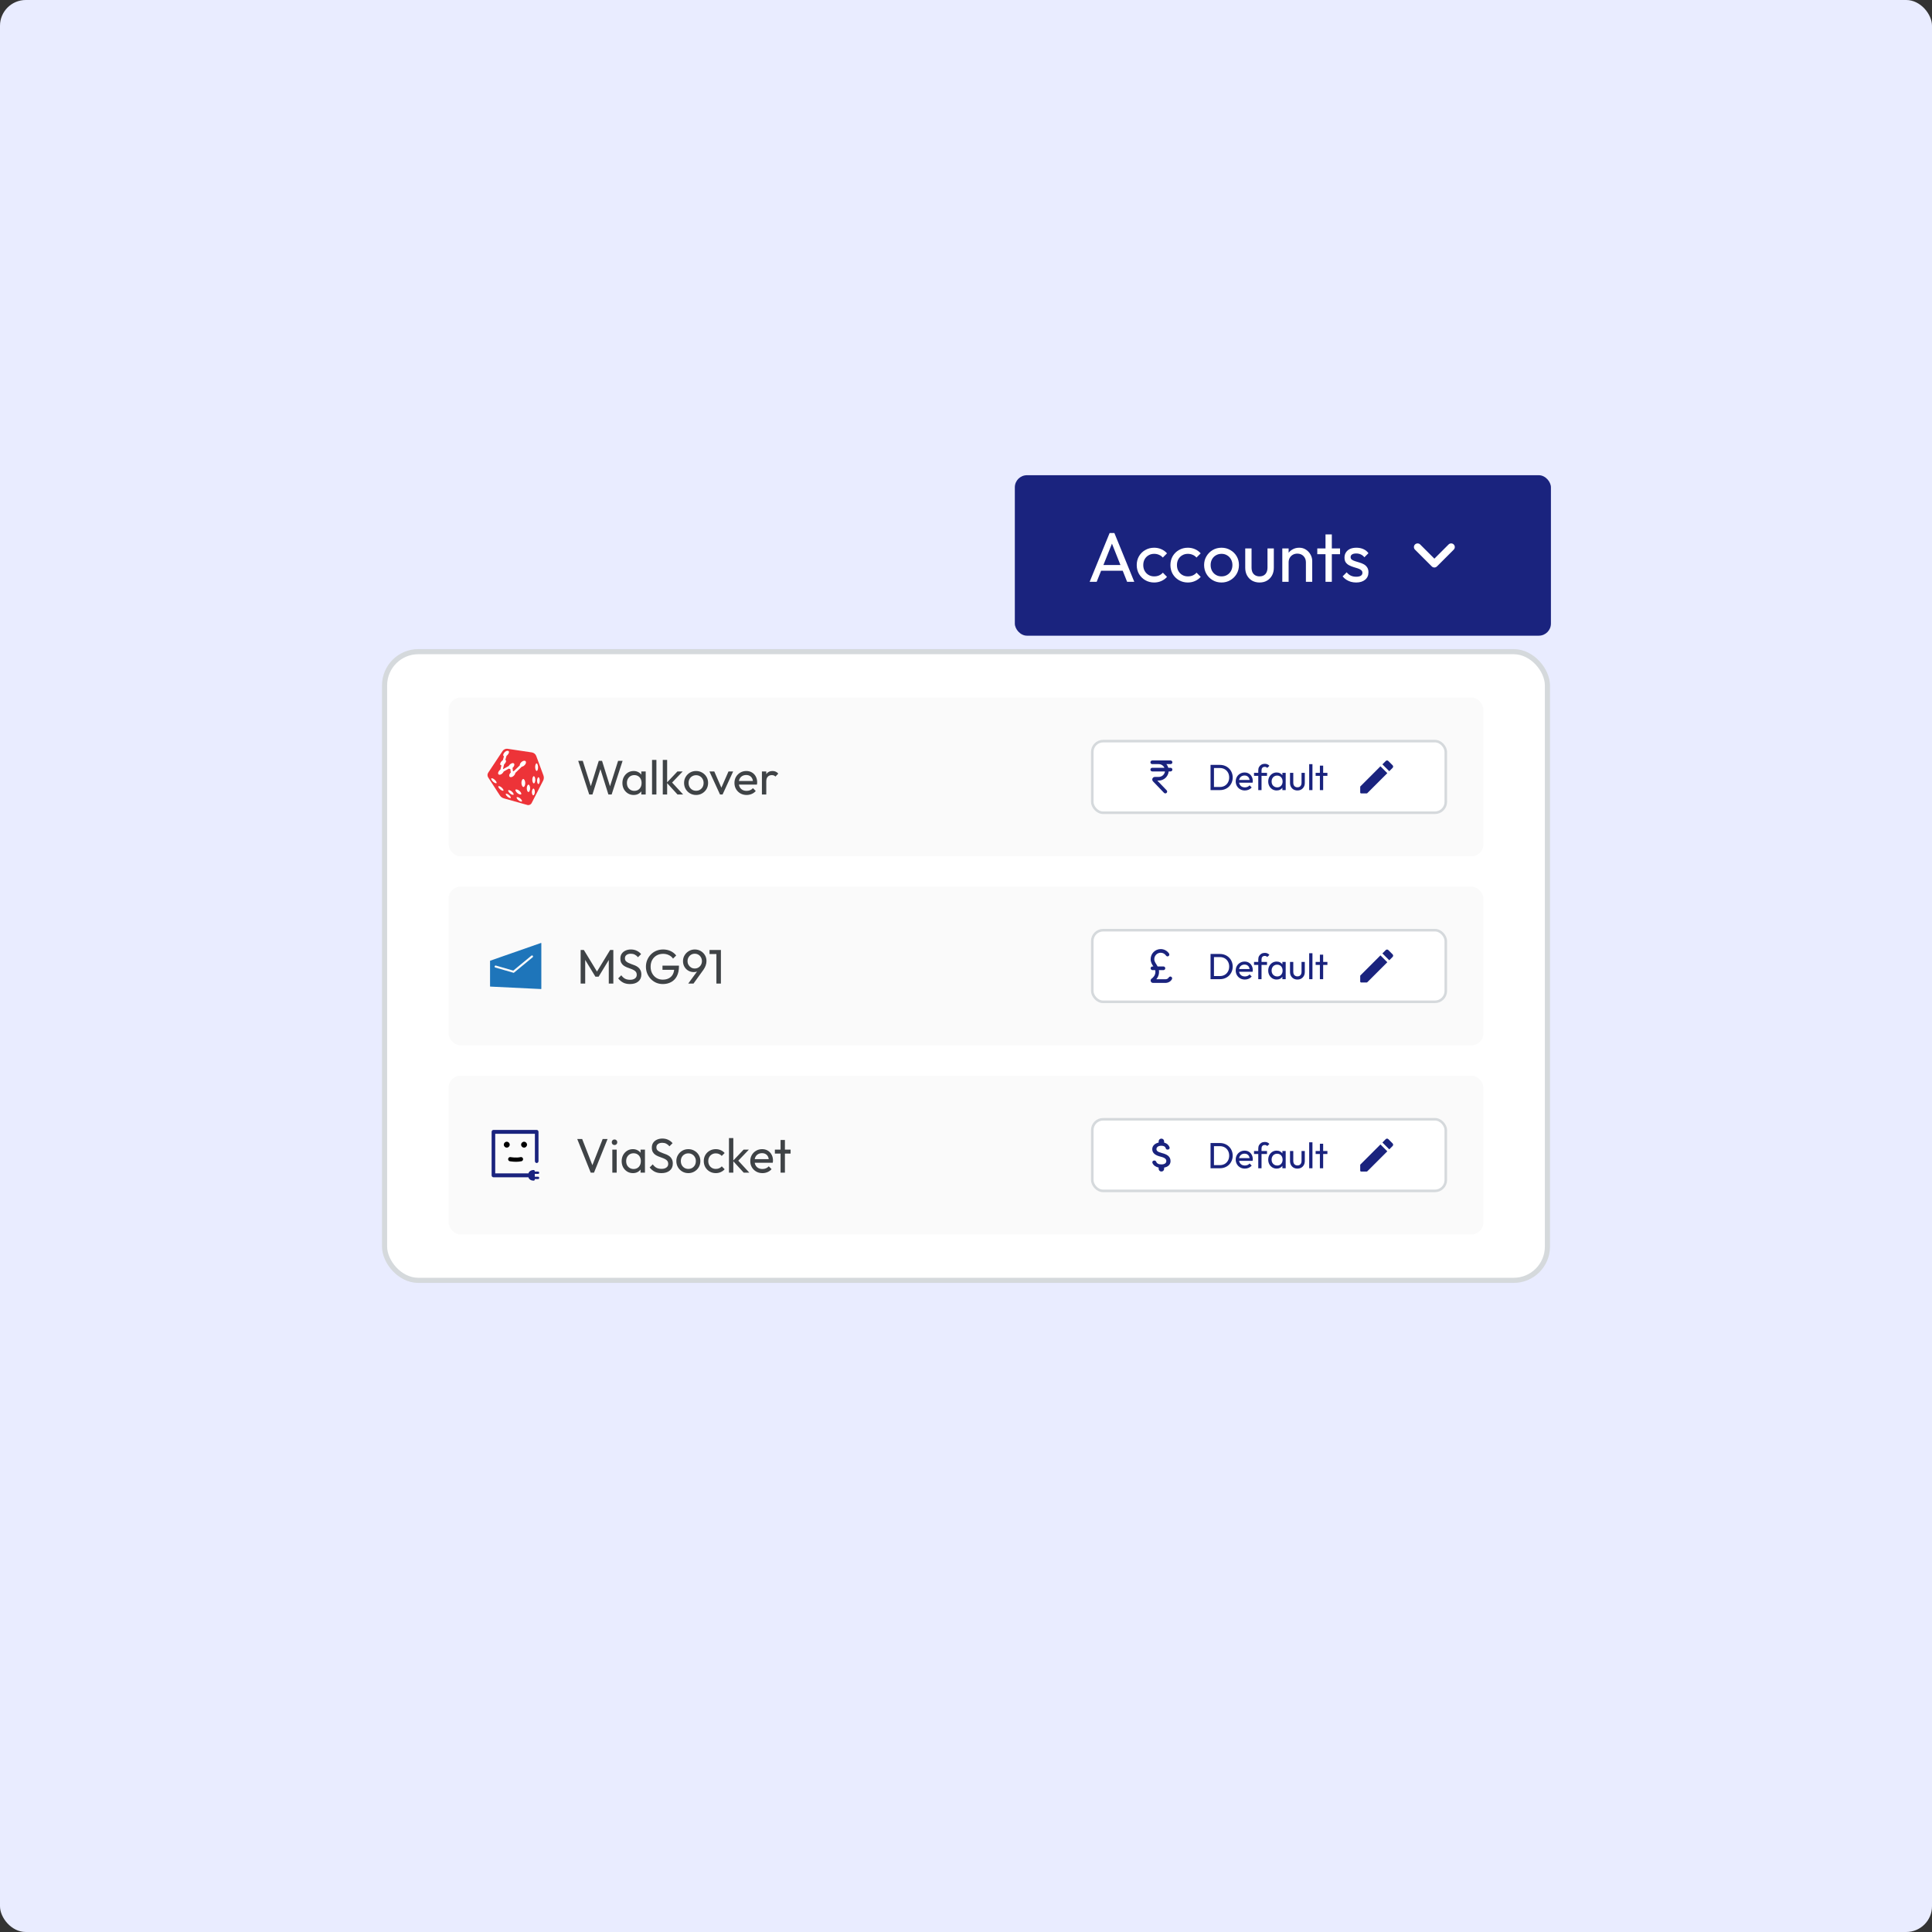 <svg width="440" height="440" viewBox="0 0 440 440" fill="none" xmlns="http://www.w3.org/2000/svg">
<rect x="0" y="0" width="440" height="440" fill="#333333" stroke="none"/>
<rect width="440" height="440" rx="5.867" fill="#E9ECFF"/>
<rect x="87.583" y="148.409" width="264.833" height="143.182" rx="7.689" fill="white"/>
<rect x="87.583" y="148.409" width="264.833" height="143.182" rx="7.689" stroke="#D5D9DC" stroke-width="1.167"/>
<rect x="102.167" y="158.856" width="235.667" height="36.167" rx="2.758" fill="#FAFAFA"/>
<g clip-path="url(#clip0_1797_2711)">
<path fill-rule="evenodd" clip-rule="evenodd" d="M122.128 172.176C121.967 171.74 121.581 171.427 121.121 171.358L115.616 170.536C115.158 170.467 114.702 170.671 114.447 171.056L111.183 175.983C110.971 176.302 110.969 176.721 111.177 177.043L113.828 181.14C114.042 181.471 114.369 181.712 114.749 181.819L120.085 183.324C120.477 183.434 120.891 183.253 121.077 182.892L123.695 177.785C123.882 177.42 123.907 176.992 123.765 176.607L122.128 172.176Z" fill="#ED3338"/>
<path fill-rule="evenodd" clip-rule="evenodd" d="M119.502 173.265C119.816 173.319 119.888 173.665 119.655 174.038C119.461 174.35 119.12 174.579 118.83 174.613C118.338 175.087 117.848 175.56 117.356 176.035C117.319 176.502 116.702 177.079 116.239 176.978C115.936 176.912 115.879 176.561 116.111 176.191C116.171 176.095 116.245 176.007 116.326 175.93C116.292 175.661 116.257 175.391 116.222 175.122C116.107 175.138 115.977 175.124 115.887 175.043C115.498 175.261 115.109 175.479 114.72 175.697C114.581 176.06 114.091 176.513 113.688 176.426C113.401 176.364 113.355 176.023 113.582 175.663C113.682 175.505 113.818 175.37 113.964 175.272L114.205 174.305C114.193 174.304 114.182 174.302 114.17 174.3C113.573 174.185 114.136 173.342 114.518 173.124L114.776 172.238C114.245 172.014 115.027 170.892 115.659 170.99C116.255 171.082 115.714 171.901 115.361 172.122L115.091 173.049C115.48 173.265 115.058 173.877 114.807 174.078L114.546 175.126C114.569 175.133 114.59 175.141 114.61 175.152C115.031 174.916 115.451 174.679 115.872 174.443C116.038 174.118 116.49 173.729 116.876 173.799C117.177 173.854 117.238 174.195 117.008 174.561C116.931 174.683 116.833 174.792 116.724 174.881C116.757 175.135 116.79 175.39 116.823 175.645C116.89 175.628 116.956 175.621 117.018 175.625C117.473 175.186 117.927 174.748 118.382 174.309C118.325 173.812 119.021 173.182 119.502 173.265Z" fill="white"/>
<path fill-rule="evenodd" clip-rule="evenodd" d="M112.112 177.257C112.743 177.41 113.516 178.542 112.854 178.367C112.246 178.205 111.467 177.1 112.112 177.257Z" fill="white"/>
<path fill-rule="evenodd" clip-rule="evenodd" d="M113.738 179.054C114.354 179.225 115.076 180.269 114.405 180.071C113.81 179.895 113.081 178.873 113.738 179.054Z" fill="white"/>
<path fill-rule="evenodd" clip-rule="evenodd" d="M115.459 180.791C116.064 180.975 116.74 181.945 116.055 181.724C115.47 181.537 114.786 180.585 115.459 180.791Z" fill="white"/>
<path fill-rule="evenodd" clip-rule="evenodd" d="M116.043 179.967C116.721 180.158 117.397 181.213 116.661 180.992C116.011 180.796 115.32 179.763 116.043 179.967Z" fill="white"/>
<path fill-rule="evenodd" clip-rule="evenodd" d="M117.991 181.563C118.678 181.772 119.305 182.771 118.54 182.524C117.88 182.312 117.239 181.333 117.991 181.563Z" fill="white"/>
<path fill-rule="evenodd" clip-rule="evenodd" d="M117.748 179.81C118.517 180.016 119.167 181.148 118.351 180.913C117.612 180.7 116.951 179.596 117.748 179.81Z" fill="white"/>
<path fill-rule="evenodd" clip-rule="evenodd" d="M118.883 177.672C119.285 176.854 119.882 178.163 119.498 178.969C119.101 179.801 118.484 178.486 118.883 177.672Z" fill="white"/>
<path fill-rule="evenodd" clip-rule="evenodd" d="M120.094 178.954C120.46 178.175 120.962 179.362 120.618 180.112C120.255 180.904 119.737 179.713 120.094 178.954Z" fill="white"/>
<path fill-rule="evenodd" clip-rule="evenodd" d="M121.25 179.835C121.585 179.095 122.003 180.191 121.696 180.883C121.364 181.634 120.932 180.537 121.25 179.835Z" fill="white"/>
<path fill-rule="evenodd" clip-rule="evenodd" d="M121.346 176.993C121.689 176.256 122.119 177.487 121.803 178.183C121.463 178.931 121.018 177.698 121.346 176.993Z" fill="white"/>
<path fill-rule="evenodd" clip-rule="evenodd" d="M122.429 177.23C122.747 176.527 123.104 177.7 122.82 178.342C122.505 179.055 122.134 177.881 122.429 177.23Z" fill="white"/>
<path fill-rule="evenodd" clip-rule="evenodd" d="M121.999 174.06C122.337 173.348 122.743 174.695 122.432 175.368C122.096 176.094 121.676 174.742 121.999 174.06Z" fill="white"/>
</g>
<path d="M134.19 180.939L131.686 173.284H132.723L134.709 179.528H134.411L136.363 173.284H137.113L139.065 179.528H138.779L140.764 173.284H141.79L139.297 180.939H138.558L136.595 174.707H136.881L134.929 180.939H134.19ZM144.307 181.05C143.829 181.05 143.395 180.932 143.006 180.697C142.616 180.454 142.307 180.127 142.079 179.715C141.858 179.303 141.748 178.84 141.748 178.325C141.748 177.811 141.858 177.347 142.079 176.935C142.307 176.524 142.612 176.196 142.995 175.954C143.384 175.711 143.822 175.59 144.307 175.59C144.704 175.59 145.057 175.674 145.366 175.843C145.682 176.005 145.936 176.233 146.127 176.527C146.318 176.814 146.425 177.149 146.447 177.531V179.108C146.425 179.483 146.318 179.818 146.127 180.112C145.943 180.406 145.693 180.638 145.377 180.807C145.068 180.969 144.712 181.05 144.307 181.05ZM144.473 180.112C144.965 180.112 145.362 179.947 145.664 179.616C145.965 179.278 146.116 178.847 146.116 178.325C146.116 177.965 146.046 177.652 145.907 177.388C145.774 177.116 145.583 176.906 145.333 176.759C145.083 176.605 144.792 176.527 144.462 176.527C144.131 176.527 143.837 176.605 143.579 176.759C143.329 176.913 143.131 177.127 142.983 177.399C142.844 177.663 142.774 177.969 142.774 178.314C142.774 178.667 142.844 178.98 142.983 179.252C143.131 179.517 143.333 179.726 143.59 179.881C143.848 180.035 144.142 180.112 144.473 180.112ZM146.05 180.939V179.528L146.237 178.248L146.05 176.98V175.7H147.054V180.939H146.05ZM148.499 180.939V173.064H149.492V180.939H148.499ZM154.297 180.939L151.849 178.259L154.275 175.7H155.478L152.775 178.524L152.819 177.95L155.577 180.939H154.297ZM150.944 180.939V173.064H151.937V180.939H150.944ZM158.53 181.05C158.015 181.05 157.552 180.928 157.14 180.686C156.728 180.443 156.401 180.116 156.158 179.704C155.916 179.285 155.794 178.818 155.794 178.303C155.794 177.796 155.916 177.34 156.158 176.935C156.401 176.524 156.728 176.196 157.14 175.954C157.552 175.711 158.015 175.59 158.53 175.59C159.037 175.59 159.497 175.711 159.909 175.954C160.328 176.189 160.659 176.513 160.901 176.924C161.144 177.336 161.265 177.796 161.265 178.303C161.265 178.818 161.144 179.285 160.901 179.704C160.659 180.116 160.328 180.443 159.909 180.686C159.497 180.928 159.037 181.05 158.53 181.05ZM158.53 180.09C158.861 180.09 159.155 180.013 159.412 179.858C159.67 179.704 159.872 179.494 160.019 179.23C160.166 178.958 160.239 178.649 160.239 178.303C160.239 177.965 160.162 177.663 160.008 177.399C159.861 177.134 159.659 176.928 159.401 176.781C159.151 176.627 158.861 176.549 158.53 176.549C158.199 176.549 157.905 176.627 157.647 176.781C157.39 176.928 157.188 177.134 157.041 177.399C156.894 177.663 156.82 177.965 156.82 178.303C156.82 178.649 156.894 178.958 157.041 179.23C157.188 179.494 157.39 179.704 157.647 179.858C157.905 180.013 158.199 180.09 158.53 180.09ZM163.977 180.939L161.572 175.7H162.676L164.606 180.123H163.966L165.907 175.7H166.966L164.562 180.939H163.977ZM170.035 181.05C169.513 181.05 169.042 180.932 168.623 180.697C168.204 180.454 167.873 180.127 167.63 179.715C167.388 179.303 167.266 178.836 167.266 178.314C167.266 177.799 167.384 177.336 167.619 176.924C167.862 176.513 168.185 176.189 168.59 175.954C169.002 175.711 169.461 175.59 169.969 175.59C170.454 175.59 170.88 175.7 171.248 175.921C171.623 176.141 171.914 176.446 172.12 176.836C172.333 177.226 172.439 177.667 172.439 178.16C172.439 178.233 172.436 178.314 172.428 178.402C172.421 178.483 172.406 178.579 172.384 178.689H167.961V177.862H171.855L171.491 178.182C171.491 177.829 171.428 177.531 171.303 177.288C171.178 177.038 171.002 176.847 170.774 176.715C170.546 176.575 170.27 176.505 169.947 176.505C169.608 176.505 169.31 176.579 169.053 176.726C168.796 176.873 168.597 177.079 168.457 177.344C168.318 177.608 168.248 177.921 168.248 178.281C168.248 178.649 168.321 178.972 168.468 179.252C168.616 179.524 168.825 179.737 169.097 179.892C169.369 180.039 169.682 180.112 170.035 180.112C170.329 180.112 170.597 180.061 170.84 179.958C171.09 179.855 171.303 179.7 171.48 179.494L172.12 180.145C171.87 180.439 171.561 180.664 171.193 180.818C170.833 180.973 170.447 181.05 170.035 181.05ZM173.522 180.939V175.7H174.515V180.939H173.522ZM174.515 177.95L174.14 177.785C174.14 177.116 174.294 176.582 174.603 176.185C174.912 175.788 175.357 175.59 175.937 175.59C176.202 175.59 176.441 175.638 176.654 175.733C176.868 175.821 177.066 175.972 177.25 176.185L176.599 176.858C176.489 176.741 176.368 176.656 176.235 176.605C176.103 176.553 175.949 176.527 175.772 176.527C175.404 176.527 175.103 176.645 174.868 176.88C174.632 177.116 174.515 177.472 174.515 177.95Z" fill="#3F4346"/>
<rect x="248.761" y="168.784" width="80.508" height="16.311" rx="2.466" fill="white"/>
<rect x="248.761" y="168.784" width="80.508" height="16.311" rx="2.466" stroke="#D5D9DC" stroke-width="0.583"/>
<path d="M263.875 177.773H263.571L265.696 179.985C265.95 180.252 265.763 180.689 265.396 180.689C265.283 180.689 265.175 180.644 265.096 180.56L262.583 177.944C262.475 177.835 262.417 177.685 262.417 177.535C262.417 177.206 262.683 176.939 263.013 176.939H263.875C264.608 176.939 265.217 176.398 265.317 175.689H262.417C262.188 175.689 262 175.502 262 175.273C262 175.044 262.188 174.856 262.417 174.856H265.192C264.958 174.364 264.458 174.023 263.875 174.023H262.417C262.188 174.023 262 173.835 262 173.606C262 173.377 262.188 173.189 262.417 173.189H266.583C266.813 173.189 267 173.377 267 173.606C267 173.835 266.813 174.023 266.583 174.023H265.642C265.842 174.264 265.992 174.548 266.079 174.856H266.583C266.813 174.856 267 175.044 267 175.273C267 175.502 266.813 175.689 266.583 175.689H266.158C266.05 176.856 265.067 177.773 263.875 177.773Z" fill="#1A237E"/>
<path d="M276.206 179.939V179.228H277.803C278.228 179.228 278.6 179.137 278.92 178.955C279.24 178.767 279.488 178.511 279.664 178.186C279.846 177.86 279.937 177.485 279.937 177.061C279.937 176.641 279.846 176.269 279.664 175.944C279.482 175.618 279.231 175.365 278.912 175.183C278.592 175.001 278.222 174.91 277.803 174.91H276.215V174.198H277.82C278.239 174.198 278.625 174.27 278.978 174.413C279.336 174.557 279.645 174.758 279.904 175.017C280.169 175.276 280.373 175.58 280.517 175.927C280.665 176.275 280.74 176.655 280.74 177.069C280.74 177.477 280.665 177.857 280.517 178.21C280.373 178.558 280.172 178.861 279.913 179.12C279.653 179.38 279.345 179.581 278.986 179.724C278.633 179.868 278.25 179.939 277.836 179.939H276.206ZM275.694 179.939V174.198H276.471V179.939H275.694ZM283.505 180.022C283.113 180.022 282.76 179.934 282.446 179.757C282.132 179.575 281.883 179.33 281.701 179.021C281.519 178.712 281.428 178.362 281.428 177.971C281.428 177.584 281.517 177.237 281.693 176.928C281.875 176.619 282.118 176.377 282.421 176.2C282.73 176.018 283.075 175.927 283.455 175.927C283.819 175.927 284.139 176.01 284.415 176.175C284.696 176.341 284.914 176.57 285.068 176.862C285.228 177.154 285.308 177.485 285.308 177.855C285.308 177.91 285.306 177.971 285.3 178.037C285.295 178.097 285.284 178.169 285.267 178.252H281.95V177.631H284.87L284.597 177.871C284.597 177.607 284.55 177.383 284.456 177.201C284.363 177.014 284.23 176.87 284.059 176.771C283.888 176.666 283.681 176.614 283.439 176.614C283.185 176.614 282.962 176.669 282.769 176.779C282.576 176.89 282.427 177.044 282.322 177.243C282.217 177.441 282.165 177.675 282.165 177.946C282.165 178.221 282.22 178.464 282.33 178.674C282.44 178.878 282.598 179.038 282.802 179.154C283.006 179.264 283.24 179.319 283.505 179.319C283.726 179.319 283.927 179.28 284.109 179.203C284.296 179.126 284.456 179.01 284.589 178.856L285.068 179.344C284.881 179.564 284.649 179.733 284.374 179.848C284.103 179.964 283.814 180.022 283.505 180.022ZM286.562 179.939V175.423C286.562 175.13 286.625 174.877 286.752 174.661C286.879 174.441 287.052 174.267 287.273 174.14C287.499 174.013 287.761 173.95 288.059 173.95C288.285 173.95 288.481 173.989 288.646 174.066C288.812 174.143 288.963 174.256 289.101 174.405L288.613 174.885C288.541 174.808 288.462 174.75 288.373 174.711C288.285 174.667 288.177 174.645 288.051 174.645C287.813 174.645 287.629 174.714 287.496 174.852C287.37 174.99 287.306 175.18 287.306 175.423V179.939H286.562ZM285.594 176.688V176.01H288.555V176.688H285.594ZM290.748 180.022C290.39 180.022 290.064 179.934 289.772 179.757C289.48 179.575 289.248 179.33 289.077 179.021C288.912 178.712 288.829 178.365 288.829 177.979C288.829 177.593 288.912 177.245 289.077 176.936C289.248 176.628 289.477 176.382 289.764 176.2C290.056 176.018 290.384 175.927 290.748 175.927C291.046 175.927 291.311 175.991 291.542 176.117C291.779 176.239 291.97 176.41 292.113 176.63C292.257 176.845 292.336 177.096 292.353 177.383V178.566C292.336 178.847 292.257 179.098 292.113 179.319C291.975 179.54 291.788 179.713 291.551 179.84C291.319 179.962 291.051 180.022 290.748 180.022ZM290.872 179.319C291.242 179.319 291.54 179.195 291.766 178.947C291.992 178.693 292.105 178.37 292.105 177.979C292.105 177.709 292.052 177.474 291.948 177.276C291.848 177.072 291.705 176.914 291.517 176.804C291.33 176.688 291.112 176.63 290.864 176.63C290.616 176.63 290.395 176.688 290.202 176.804C290.015 176.92 289.866 177.08 289.755 177.284C289.651 177.482 289.598 177.711 289.598 177.971C289.598 178.235 289.651 178.47 289.755 178.674C289.866 178.872 290.017 179.029 290.21 179.145C290.403 179.261 290.624 179.319 290.872 179.319ZM292.055 179.939V178.881L292.196 177.921L292.055 176.97V176.01H292.808V179.939H292.055ZM295.472 180.022C295.152 180.022 294.863 179.95 294.603 179.807C294.35 179.658 294.151 179.454 294.008 179.195C293.864 178.936 293.793 178.635 293.793 178.293V176.01H294.537V178.26C294.537 178.475 294.573 178.663 294.645 178.823C294.722 178.977 294.832 179.096 294.976 179.178C295.119 179.261 295.287 179.302 295.48 179.302C295.773 179.302 296.002 179.211 296.167 179.029C296.332 178.842 296.415 178.585 296.415 178.26V176.01H297.16V178.293C297.16 178.635 297.088 178.936 296.945 179.195C296.801 179.454 296.603 179.658 296.349 179.807C296.101 179.95 295.809 180.022 295.472 180.022ZM298.158 179.939V174.033H298.902V179.939H298.158ZM300.595 179.939V174.364H301.34V179.939H300.595ZM299.628 176.688V176.01H302.308V176.688H299.628Z" fill="#1A237E"/>
<path d="M309.78 179.215V180.482C309.78 180.598 309.871 180.69 309.988 180.69H311.255C311.309 180.69 311.363 180.669 311.401 180.628L315.951 176.082L314.388 174.519L309.842 179.065C309.801 179.107 309.78 179.157 309.78 179.215ZM317.159 174.873C317.321 174.711 317.321 174.448 317.159 174.286L316.184 173.311C316.021 173.148 315.759 173.148 315.596 173.311L314.834 174.073L316.396 175.636L317.159 174.873Z" fill="#1A237E"/>
<rect x="102.167" y="201.917" width="235.667" height="36.167" rx="2.758" fill="#FAFAFA"/>
<path fill-rule="evenodd" clip-rule="evenodd" d="M111.658 218.786L123.198 214.754C123.214 214.748 123.231 214.75 123.247 214.757C123.262 214.765 123.274 214.778 123.279 214.794C123.282 214.801 123.283 214.808 123.283 214.815V225.185C123.283 225.203 123.276 225.219 123.264 225.231C123.252 225.244 123.235 225.25 123.218 225.25H123.209L111.668 224.688C111.651 224.687 111.635 224.679 111.624 224.667C111.612 224.655 111.606 224.639 111.606 224.622V218.85C111.606 218.835 111.611 218.82 111.621 218.809C111.63 218.797 111.643 218.789 111.658 218.786ZM112.918 219.897C112.861 219.886 112.802 219.897 112.752 219.927C112.702 219.957 112.666 220.005 112.65 220.061C112.634 220.117 112.639 220.177 112.664 220.229C112.69 220.281 112.734 220.322 112.788 220.343L117.004 221.562L117.099 221.485L121.297 218.021C121.324 218.003 121.347 217.979 121.365 217.951C121.382 217.924 121.394 217.893 121.398 217.861C121.403 217.828 121.401 217.796 121.392 217.764C121.384 217.733 121.368 217.703 121.348 217.678C121.327 217.653 121.301 217.632 121.272 217.618C121.243 217.603 121.211 217.595 121.178 217.593C121.146 217.592 121.113 217.597 121.083 217.609C121.052 217.621 121.025 217.639 121.002 217.662L116.898 221.049L112.918 219.897Z" fill="#1E75BA"/>
<path d="M132.238 224V216.345H132.966L136.209 221.673H135.712L138.955 216.345H139.683V224H138.646V218.165L138.889 218.232L136.33 222.434H135.602L133.043 218.232L133.275 218.165V224H132.238ZM143.469 224.111C142.866 224.111 142.351 224 141.925 223.78C141.498 223.559 141.119 223.239 140.788 222.82L141.494 222.114C141.737 222.453 142.017 222.71 142.333 222.886C142.649 223.056 143.039 223.14 143.502 223.14C143.958 223.14 144.322 223.041 144.594 222.842C144.873 222.644 145.013 222.372 145.013 222.026C145.013 221.739 144.947 221.508 144.815 221.331C144.682 221.155 144.502 221.011 144.274 220.901C144.053 220.783 143.811 220.68 143.546 220.592C143.281 220.497 143.017 220.397 142.752 220.294C142.487 220.184 142.244 220.052 142.024 219.897C141.803 219.735 141.623 219.526 141.483 219.268C141.351 219.011 141.285 218.688 141.285 218.298C141.285 217.864 141.388 217.496 141.594 217.195C141.807 216.886 142.094 216.651 142.454 216.489C142.822 216.32 143.234 216.235 143.689 216.235C144.19 216.235 144.638 216.334 145.035 216.533C145.432 216.724 145.756 216.978 146.006 217.294L145.3 218C145.072 217.735 144.826 217.537 144.561 217.404C144.303 217.272 144.006 217.206 143.667 217.206C143.256 217.206 142.928 217.298 142.686 217.482C142.443 217.658 142.322 217.908 142.322 218.232C142.322 218.489 142.388 218.699 142.52 218.86C142.66 219.015 142.84 219.147 143.061 219.257C143.281 219.368 143.524 219.471 143.789 219.566C144.061 219.655 144.329 219.754 144.594 219.864C144.859 219.974 145.101 220.114 145.322 220.283C145.543 220.452 145.719 220.673 145.851 220.945C145.991 221.21 146.061 221.544 146.061 221.949C146.061 222.625 145.826 223.155 145.355 223.537C144.892 223.92 144.263 224.111 143.469 224.111ZM150.954 224.111C150.417 224.111 149.914 224.012 149.443 223.813C148.98 223.607 148.572 223.324 148.219 222.964C147.873 222.603 147.601 222.184 147.402 221.706C147.204 221.228 147.105 220.713 147.105 220.162C147.105 219.61 147.204 219.099 147.402 218.629C147.601 218.151 147.877 217.732 148.23 217.371C148.583 217.011 148.994 216.732 149.465 216.533C149.943 216.334 150.462 216.235 151.02 216.235C151.631 216.235 152.193 216.353 152.708 216.588C153.223 216.823 153.653 217.162 153.999 217.603L153.282 218.32C153.039 217.967 152.719 217.699 152.322 217.515C151.925 217.323 151.491 217.228 151.02 217.228C150.462 217.228 149.965 217.353 149.531 217.603C149.105 217.853 148.77 218.199 148.528 218.64C148.292 219.081 148.175 219.588 148.175 220.162C148.175 220.743 148.296 221.254 148.539 221.695C148.781 222.136 149.108 222.482 149.52 222.732C149.932 222.982 150.403 223.107 150.932 223.107C151.469 223.107 151.932 223.004 152.322 222.798C152.719 222.592 153.024 222.291 153.237 221.894C153.451 221.489 153.557 220.997 153.557 220.416L154.186 220.868H150.877V219.919H154.627V220.074C154.627 220.963 154.469 221.71 154.153 222.313C153.844 222.908 153.41 223.357 152.851 223.659C152.3 223.96 151.668 224.111 150.954 224.111ZM156.739 224L159.044 220.857L159.419 220.658C159.331 220.805 159.224 220.934 159.099 221.044C158.974 221.155 158.82 221.239 158.636 221.298C158.46 221.357 158.243 221.386 157.985 221.386C157.544 221.386 157.136 221.28 156.761 221.066C156.393 220.853 156.099 220.559 155.879 220.184C155.658 219.802 155.548 219.371 155.548 218.893C155.548 218.401 155.669 217.956 155.912 217.559C156.154 217.154 156.478 216.834 156.882 216.599C157.287 216.356 157.735 216.235 158.228 216.235C158.728 216.235 159.18 216.353 159.585 216.588C159.989 216.823 160.309 217.14 160.544 217.537C160.78 217.926 160.897 218.368 160.897 218.86C160.897 219.537 160.662 220.21 160.191 220.879L157.941 224H156.739ZM158.228 220.57C158.537 220.57 158.813 220.497 159.055 220.349C159.305 220.195 159.5 219.993 159.64 219.743C159.787 219.485 159.86 219.202 159.86 218.893C159.86 218.57 159.787 218.283 159.64 218.033C159.5 217.776 159.305 217.573 159.055 217.426C158.813 217.279 158.537 217.206 158.228 217.206C157.919 217.206 157.64 217.279 157.39 217.426C157.147 217.573 156.952 217.776 156.805 218.033C156.658 218.283 156.584 218.57 156.584 218.893C156.584 219.21 156.658 219.493 156.805 219.743C156.952 219.993 157.151 220.195 157.401 220.349C157.651 220.497 157.927 220.57 158.228 220.57ZM163.155 224V216.345H164.181V224H163.155ZM161.589 217.272V216.345H164.07V217.272H161.589Z" fill="#3F4346"/>
<rect x="248.761" y="211.845" width="80.508" height="16.311" rx="2.466" fill="white"/>
<rect x="248.761" y="211.845" width="80.508" height="16.311" rx="2.466" stroke="#D5D9DC" stroke-width="0.583"/>
<path d="M266.721 222.442C266.525 222.342 266.292 222.421 266.175 222.608C266.025 222.858 265.771 223.021 265.383 223.021H263.342C263.688 222.604 263.967 222.046 263.967 221.354C263.967 221.208 263.954 221.067 263.933 220.938H264.967C265.196 220.938 265.383 220.75 265.383 220.521C265.383 220.292 265.196 220.104 264.967 220.104H263.642C263.3 219.446 262.883 219.104 262.883 218.438C262.883 217.633 263.538 216.979 264.342 216.979C264.842 216.979 265.283 217.233 265.546 217.617C265.658 217.783 265.867 217.863 266.054 217.783C266.304 217.679 266.388 217.371 266.233 217.146C265.821 216.542 265.125 216.146 264.342 216.146C263.075 216.146 262.05 217.171 262.05 218.438C262.05 219.179 262.379 219.646 262.671 220.104H262.467C262.238 220.104 262.05 220.292 262.05 220.521C262.05 220.75 262.238 220.938 262.467 220.938H263.079C263.113 221.067 263.133 221.204 263.133 221.354C263.133 222.146 262.596 222.65 262.275 222.879C262.133 222.979 262.05 223.142 262.05 223.317C262.05 223.613 262.292 223.854 262.588 223.854H265.383C266.029 223.854 266.613 223.538 266.896 223.021C267.013 222.808 266.933 222.546 266.721 222.442Z" fill="#1A237E"/>
<path d="M276.206 223V222.289H277.803C278.228 222.289 278.6 222.198 278.92 222.016C279.24 221.828 279.488 221.572 279.664 221.246C279.846 220.921 279.937 220.546 279.937 220.121C279.937 219.702 279.846 219.33 279.664 219.004C279.482 218.679 279.231 218.425 278.912 218.243C278.592 218.061 278.222 217.97 277.803 217.97H276.215V217.259H277.82C278.239 217.259 278.625 217.33 278.978 217.474C279.336 217.617 279.645 217.819 279.904 218.078C280.169 218.337 280.373 218.64 280.517 218.988C280.665 219.335 280.74 219.716 280.74 220.129C280.74 220.537 280.665 220.918 280.517 221.271C280.373 221.618 280.172 221.922 279.913 222.181C279.653 222.44 279.345 222.642 278.986 222.785C278.633 222.928 278.25 223 277.836 223H276.206ZM275.694 223V217.259H276.471V223H275.694ZM283.505 223.083C283.113 223.083 282.76 222.994 282.446 222.818C282.132 222.636 281.883 222.391 281.701 222.082C281.519 221.773 281.428 221.423 281.428 221.031C281.428 220.645 281.517 220.298 281.693 219.989C281.875 219.68 282.118 219.437 282.421 219.261C282.73 219.079 283.075 218.988 283.455 218.988C283.819 218.988 284.139 219.07 284.415 219.236C284.696 219.401 284.914 219.63 285.068 219.923C285.228 220.215 285.308 220.546 285.308 220.915C285.308 220.97 285.306 221.031 285.3 221.097C285.295 221.158 285.284 221.23 285.267 221.312H281.95V220.692H284.87L284.597 220.932C284.597 220.667 284.55 220.444 284.456 220.262C284.363 220.074 284.23 219.931 284.059 219.832C283.888 219.727 283.681 219.674 283.439 219.674C283.185 219.674 282.962 219.73 282.769 219.84C282.576 219.95 282.427 220.105 282.322 220.303C282.217 220.502 282.165 220.736 282.165 221.006C282.165 221.282 282.22 221.525 282.33 221.734C282.44 221.938 282.598 222.098 282.802 222.214C283.006 222.324 283.24 222.38 283.505 222.38C283.726 222.38 283.927 222.341 284.109 222.264C284.296 222.187 284.456 222.071 284.589 221.916L285.068 222.404C284.881 222.625 284.649 222.793 284.374 222.909C284.103 223.025 283.814 223.083 283.505 223.083ZM286.562 223V218.483C286.562 218.191 286.625 217.937 286.752 217.722C286.879 217.501 287.052 217.328 287.273 217.201C287.499 217.074 287.761 217.011 288.059 217.011C288.285 217.011 288.481 217.049 288.646 217.126C288.812 217.204 288.963 217.317 289.101 217.466L288.613 217.945C288.541 217.868 288.462 217.81 288.373 217.772C288.285 217.728 288.177 217.705 288.051 217.705C287.813 217.705 287.629 217.774 287.496 217.912C287.37 218.05 287.306 218.24 287.306 218.483V223H286.562ZM285.594 219.749V219.07H288.555V219.749H285.594ZM290.748 223.083C290.39 223.083 290.064 222.994 289.772 222.818C289.48 222.636 289.248 222.391 289.077 222.082C288.912 221.773 288.829 221.425 288.829 221.039C288.829 220.653 288.912 220.306 289.077 219.997C289.248 219.688 289.477 219.443 289.764 219.261C290.056 219.079 290.384 218.988 290.748 218.988C291.046 218.988 291.311 219.051 291.542 219.178C291.779 219.299 291.97 219.47 292.113 219.691C292.257 219.906 292.336 220.157 292.353 220.444V221.627C292.336 221.908 292.257 222.159 292.113 222.38C291.975 222.6 291.788 222.774 291.551 222.901C291.319 223.022 291.051 223.083 290.748 223.083ZM290.872 222.38C291.242 222.38 291.54 222.255 291.766 222.007C291.992 221.754 292.105 221.431 292.105 221.039C292.105 220.769 292.052 220.535 291.948 220.336C291.848 220.132 291.705 219.975 291.517 219.865C291.33 219.749 291.112 219.691 290.864 219.691C290.616 219.691 290.395 219.749 290.202 219.865C290.015 219.98 289.866 220.14 289.755 220.344C289.651 220.543 289.598 220.772 289.598 221.031C289.598 221.296 289.651 221.53 289.755 221.734C289.866 221.933 290.017 222.09 290.21 222.206C290.403 222.322 290.624 222.38 290.872 222.38ZM292.055 223V221.941L292.196 220.981L292.055 220.03V219.07H292.808V223H292.055ZM295.472 223.083C295.152 223.083 294.863 223.011 294.603 222.868C294.35 222.719 294.151 222.515 294.008 222.255C293.864 221.996 293.793 221.696 293.793 221.354V219.07H294.537V221.321C294.537 221.536 294.573 221.723 294.645 221.883C294.722 222.038 294.832 222.156 294.976 222.239C295.119 222.322 295.287 222.363 295.48 222.363C295.773 222.363 296.002 222.272 296.167 222.09C296.332 221.902 296.415 221.646 296.415 221.321V219.07H297.16V221.354C297.16 221.696 297.088 221.996 296.945 222.255C296.801 222.515 296.603 222.719 296.349 222.868C296.101 223.011 295.809 223.083 295.472 223.083ZM298.158 223V217.093H298.902V223H298.158ZM300.595 223V217.424H301.34V223H300.595ZM299.628 219.749V219.07H302.308V219.749H299.628Z" fill="#1A237E"/>
<path d="M309.78 222.276V223.542C309.78 223.659 309.871 223.751 309.988 223.751H311.255C311.309 223.751 311.363 223.73 311.401 223.688L315.951 219.142L314.388 217.58L309.842 222.126C309.801 222.167 309.78 222.217 309.78 222.276ZM317.159 217.934C317.321 217.771 317.321 217.509 317.159 217.346L316.184 216.371C316.021 216.209 315.759 216.209 315.596 216.371L314.834 217.134L316.396 218.696L317.159 217.934Z" fill="#1A237E"/>
<rect x="102.167" y="244.977" width="235.667" height="36.167" rx="2.758" fill="#FAFAFA"/>
<path d="M122.556 267.993H121.792V267.349H122.556C122.693 267.349 122.801 267.232 122.801 267.085C122.801 266.937 122.693 266.821 122.556 266.821H121.792V266.728C121.792 266.58 121.683 266.464 121.546 266.464C120.934 266.464 120.494 266.759 120.335 267.248C120.314 267.24 120.292 267.232 120.263 267.232H112.786V258.218H121.82V264.429C121.82 264.67 122.008 264.872 122.231 264.872C122.455 264.872 122.642 264.678 122.642 264.429V257.776C122.642 257.535 122.455 257.333 122.231 257.333H112.375C112.152 257.333 111.964 257.527 111.964 257.776V267.675C111.964 267.916 112.145 268.117 112.375 268.117H120.263C120.285 268.117 120.306 268.11 120.328 268.102C120.508 268.669 121.042 268.886 121.546 268.886C121.683 268.886 121.792 268.77 121.792 268.622V268.529H122.556C122.693 268.529 122.801 268.412 122.801 268.265C122.801 268.117 122.693 267.993 122.556 267.993Z" fill="#1A237E"/>
<path d="M116.084 260.691C116.084 260.322 115.781 260.02 115.412 260.02C115.043 260.02 114.741 260.322 114.741 260.691C114.741 261.06 115.043 261.363 115.412 261.363C115.781 261.363 116.084 261.06 116.084 260.691Z" fill="black"/>
<path d="M120.025 260.691C120.025 260.322 119.722 260.02 119.353 260.02C118.984 260.02 118.681 260.322 118.681 260.691C118.681 261.06 118.984 261.363 119.353 261.363C119.722 261.363 120.025 261.06 120.025 260.691Z" fill="black"/>
<path d="M117.527 264.587C116.769 264.587 116.146 264.47 116.109 264.47C115.853 264.424 115.688 264.175 115.733 263.911C115.778 263.647 116.011 263.476 116.274 263.523C116.289 263.523 117.565 263.756 118.563 263.523C118.819 263.468 119.066 263.631 119.119 263.888C119.172 264.152 119.014 264.408 118.766 264.463C118.353 264.556 117.925 264.587 117.527 264.587Z" fill="black"/>
<path d="M134.53 267.06L131.463 259.405H132.588L135.114 265.88H134.706L137.254 259.405H138.368L135.28 267.06H134.53ZM139.454 267.06V261.821H140.447V267.06H139.454ZM139.951 260.773C139.767 260.773 139.616 260.714 139.498 260.596C139.381 260.471 139.322 260.317 139.322 260.133C139.322 259.957 139.381 259.809 139.498 259.692C139.616 259.567 139.767 259.504 139.951 259.504C140.135 259.504 140.285 259.567 140.403 259.692C140.521 259.809 140.579 259.957 140.579 260.133C140.579 260.317 140.521 260.471 140.403 260.596C140.285 260.714 140.135 260.773 139.951 260.773ZM144.138 267.17C143.66 267.17 143.226 267.053 142.837 266.817C142.447 266.575 142.138 266.247 141.91 265.836C141.689 265.424 141.579 264.961 141.579 264.446C141.579 263.931 141.689 263.468 141.91 263.056C142.138 262.644 142.443 262.317 142.826 262.074C143.215 261.832 143.653 261.71 144.138 261.71C144.535 261.71 144.888 261.795 145.197 261.964C145.513 262.126 145.767 262.354 145.958 262.648C146.149 262.935 146.256 263.269 146.278 263.652V265.229C146.256 265.604 146.149 265.939 145.958 266.233C145.774 266.527 145.524 266.759 145.208 266.928C144.899 267.089 144.543 267.17 144.138 267.17ZM144.304 266.233C144.796 266.233 145.193 266.067 145.495 265.736C145.796 265.398 145.947 264.968 145.947 264.446C145.947 264.086 145.877 263.773 145.738 263.508C145.605 263.236 145.414 263.027 145.164 262.88C144.914 262.725 144.624 262.648 144.293 262.648C143.962 262.648 143.668 262.725 143.41 262.88C143.16 263.034 142.962 263.247 142.815 263.519C142.675 263.784 142.605 264.089 142.605 264.435C142.605 264.788 142.675 265.1 142.815 265.372C142.962 265.637 143.164 265.847 143.421 266.001C143.679 266.156 143.973 266.233 144.304 266.233ZM145.881 267.06V265.648L146.068 264.369L145.881 263.1V261.821H146.885V267.06H145.881ZM150.635 267.17C150.032 267.17 149.518 267.06 149.091 266.839C148.665 266.619 148.286 266.299 147.955 265.88L148.661 265.174C148.904 265.512 149.183 265.77 149.499 265.946C149.815 266.115 150.205 266.2 150.668 266.2C151.124 266.2 151.488 266.1 151.76 265.902C152.04 265.703 152.18 265.431 152.18 265.086C152.18 264.799 152.113 264.567 151.981 264.391C151.849 264.214 151.669 264.071 151.441 263.961C151.22 263.843 150.977 263.74 150.713 263.652C150.448 263.556 150.183 263.457 149.918 263.354C149.654 263.244 149.411 263.111 149.19 262.957C148.97 262.795 148.79 262.585 148.65 262.328C148.518 262.071 148.451 261.747 148.451 261.357C148.451 260.924 148.554 260.556 148.76 260.254C148.973 259.946 149.26 259.71 149.621 259.548C149.988 259.379 150.4 259.295 150.856 259.295C151.356 259.295 151.805 259.394 152.202 259.593C152.599 259.784 152.922 260.037 153.172 260.354L152.466 261.06C152.238 260.795 151.992 260.596 151.727 260.464C151.47 260.332 151.172 260.265 150.834 260.265C150.422 260.265 150.095 260.357 149.852 260.541C149.61 260.718 149.488 260.968 149.488 261.291C149.488 261.549 149.554 261.758 149.687 261.92C149.826 262.074 150.007 262.207 150.227 262.317C150.448 262.427 150.691 262.53 150.955 262.626C151.227 262.714 151.496 262.813 151.76 262.924C152.025 263.034 152.268 263.174 152.488 263.343C152.709 263.512 152.886 263.733 153.018 264.005C153.158 264.269 153.227 264.604 153.227 265.008C153.227 265.685 152.992 266.214 152.522 266.597C152.058 266.979 151.43 267.17 150.635 267.17ZM156.767 267.17C156.252 267.17 155.789 267.049 155.377 266.806C154.965 266.564 154.638 266.236 154.395 265.825C154.152 265.406 154.031 264.939 154.031 264.424C154.031 263.916 154.152 263.461 154.395 263.056C154.638 262.644 154.965 262.317 155.377 262.074C155.789 261.832 156.252 261.71 156.767 261.71C157.274 261.71 157.734 261.832 158.145 262.074C158.565 262.31 158.895 262.633 159.138 263.045C159.381 263.457 159.502 263.916 159.502 264.424C159.502 264.939 159.381 265.406 159.138 265.825C158.895 266.236 158.565 266.564 158.145 266.806C157.734 267.049 157.274 267.17 156.767 267.17ZM156.767 266.211C157.097 266.211 157.392 266.134 157.649 265.979C157.906 265.825 158.109 265.615 158.256 265.35C158.403 265.078 158.476 264.769 158.476 264.424C158.476 264.086 158.399 263.784 158.245 263.519C158.098 263.255 157.895 263.049 157.638 262.902C157.388 262.747 157.097 262.67 156.767 262.67C156.436 262.67 156.142 262.747 155.884 262.902C155.627 263.049 155.425 263.255 155.277 263.519C155.13 263.784 155.057 264.086 155.057 264.424C155.057 264.769 155.13 265.078 155.277 265.35C155.425 265.615 155.627 265.825 155.884 265.979C156.142 266.134 156.436 266.211 156.767 266.211ZM163.014 267.17C162.499 267.17 162.033 267.049 161.613 266.806C161.202 266.564 160.874 266.236 160.632 265.825C160.396 265.406 160.279 264.942 160.279 264.435C160.279 263.92 160.396 263.457 160.632 263.045C160.874 262.633 161.202 262.31 161.613 262.074C162.033 261.832 162.499 261.71 163.014 261.71C163.419 261.71 163.794 261.788 164.139 261.942C164.485 262.089 164.783 262.306 165.033 262.593L164.371 263.255C164.209 263.063 164.011 262.92 163.775 262.824C163.547 262.721 163.294 262.67 163.014 262.67C162.683 262.67 162.389 262.747 162.132 262.902C161.874 263.049 161.672 263.255 161.525 263.519C161.378 263.784 161.305 264.089 161.305 264.435C161.305 264.78 161.378 265.086 161.525 265.35C161.672 265.615 161.874 265.825 162.132 265.979C162.389 266.134 162.683 266.211 163.014 266.211C163.294 266.211 163.547 266.163 163.775 266.067C164.011 265.964 164.213 265.817 164.382 265.626L165.033 266.288C164.79 266.567 164.492 266.784 164.139 266.939C163.794 267.093 163.419 267.17 163.014 267.17ZM169.371 267.06L166.922 264.38L169.348 261.821H170.551L167.848 264.644L167.892 264.071L170.65 267.06H169.371ZM166.017 267.06V259.184H167.01V267.06H166.017ZM173.636 267.17C173.114 267.17 172.643 267.053 172.224 266.817C171.805 266.575 171.474 266.247 171.231 265.836C170.989 265.424 170.867 264.957 170.867 264.435C170.867 263.92 170.985 263.457 171.22 263.045C171.463 262.633 171.787 262.31 172.191 262.074C172.603 261.832 173.062 261.71 173.57 261.71C174.055 261.71 174.482 261.821 174.849 262.041C175.224 262.262 175.515 262.567 175.721 262.957C175.934 263.347 176.041 263.788 176.041 264.28C176.041 264.354 176.037 264.435 176.03 264.523C176.022 264.604 176.007 264.7 175.985 264.81H171.562V263.983H175.456L175.092 264.302C175.092 263.95 175.029 263.652 174.904 263.409C174.779 263.159 174.603 262.968 174.375 262.835C174.147 262.696 173.871 262.626 173.548 262.626C173.209 262.626 172.912 262.699 172.654 262.846C172.397 262.994 172.198 263.199 172.059 263.464C171.919 263.729 171.849 264.041 171.849 264.402C171.849 264.769 171.923 265.093 172.07 265.372C172.217 265.645 172.426 265.858 172.698 266.012C172.97 266.159 173.283 266.233 173.636 266.233C173.93 266.233 174.199 266.181 174.441 266.078C174.691 265.975 174.904 265.821 175.081 265.615L175.721 266.266C175.471 266.56 175.162 266.784 174.794 266.939C174.434 267.093 174.048 267.17 173.636 267.17ZM177.767 267.06V259.626H178.759V267.06H177.767ZM176.476 262.725V261.821H180.05V262.725H176.476Z" fill="#3F4346"/>
<rect x="248.761" y="254.905" width="80.508" height="16.311" rx="2.466" fill="white"/>
<rect x="248.761" y="254.905" width="80.508" height="16.311" rx="2.466" stroke="#D5D9DC" stroke-width="0.583"/>
<path d="M264.625 262.602C263.679 262.356 263.375 262.102 263.375 261.706C263.375 261.252 263.796 260.935 264.5 260.935C265.092 260.935 265.388 261.16 265.496 261.518C265.546 261.685 265.683 261.81 265.858 261.81H265.983C266.258 261.81 266.454 261.539 266.358 261.281C266.183 260.789 265.775 260.381 265.125 260.223V259.935C265.125 259.589 264.846 259.31 264.5 259.31C264.154 259.31 263.875 259.589 263.875 259.935V260.21C263.067 260.385 262.417 260.91 262.417 261.714C262.417 262.677 263.213 263.156 264.375 263.435C265.417 263.685 265.625 264.052 265.625 264.439C265.625 264.727 265.421 265.185 264.5 265.185C263.813 265.185 263.458 264.939 263.321 264.589C263.258 264.427 263.117 264.31 262.946 264.31H262.829C262.55 264.31 262.354 264.593 262.458 264.852C262.696 265.431 263.25 265.773 263.875 265.906V266.185C263.875 266.531 264.154 266.81 264.5 266.81C264.846 266.81 265.125 266.531 265.125 266.185V265.914C265.938 265.76 266.583 265.289 266.583 264.435C266.583 263.252 265.571 262.848 264.625 262.602Z" fill="#1A237E"/>
<path d="M276.206 266.06V265.349H277.803C278.228 265.349 278.6 265.258 278.92 265.076C279.24 264.888 279.488 264.632 279.664 264.306C279.846 263.981 279.937 263.606 279.937 263.181C279.937 262.762 279.846 262.39 279.664 262.064C279.482 261.739 279.231 261.485 278.912 261.303C278.592 261.121 278.222 261.03 277.803 261.03H276.215V260.319H277.82C278.239 260.319 278.625 260.39 278.978 260.534C279.336 260.677 279.645 260.879 279.904 261.138C280.169 261.397 280.373 261.7 280.517 262.048C280.665 262.395 280.74 262.776 280.74 263.189C280.74 263.598 280.665 263.978 280.517 264.331C280.373 264.679 280.172 264.982 279.913 265.241C279.653 265.5 279.345 265.702 278.986 265.845C278.633 265.988 278.25 266.06 277.836 266.06H276.206ZM275.694 266.06V260.319H276.471V266.06H275.694ZM283.505 266.143C283.113 266.143 282.76 266.055 282.446 265.878C282.132 265.696 281.883 265.451 281.701 265.142C281.519 264.833 281.428 264.483 281.428 264.091C281.428 263.705 281.517 263.358 281.693 263.049C281.875 262.74 282.118 262.497 282.421 262.321C282.73 262.139 283.075 262.048 283.455 262.048C283.819 262.048 284.139 262.131 284.415 262.296C284.696 262.461 284.914 262.69 285.068 262.983C285.228 263.275 285.308 263.606 285.308 263.975C285.308 264.03 285.306 264.091 285.3 264.157C285.295 264.218 285.284 264.29 285.267 264.372H281.95V263.752H284.87L284.597 263.992C284.597 263.727 284.55 263.504 284.456 263.322C284.363 263.134 284.23 262.991 284.059 262.892C283.888 262.787 283.681 262.734 283.439 262.734C283.185 262.734 282.962 262.79 282.769 262.9C282.576 263.01 282.427 263.165 282.322 263.363C282.217 263.562 282.165 263.796 282.165 264.066C282.165 264.342 282.22 264.585 282.33 264.794C282.44 264.998 282.598 265.158 282.802 265.274C283.006 265.384 283.24 265.44 283.505 265.44C283.726 265.44 283.927 265.401 284.109 265.324C284.296 265.247 284.456 265.131 284.589 264.976L285.068 265.464C284.881 265.685 284.649 265.853 284.374 265.969C284.103 266.085 283.814 266.143 283.505 266.143ZM286.562 266.06V261.543C286.562 261.251 286.625 260.997 286.752 260.782C286.879 260.561 287.052 260.388 287.273 260.261C287.499 260.134 287.761 260.071 288.059 260.071C288.285 260.071 288.481 260.109 288.646 260.186C288.812 260.264 288.963 260.377 289.101 260.526L288.613 261.005C288.541 260.928 288.462 260.87 288.373 260.832C288.285 260.788 288.177 260.766 288.051 260.766C287.813 260.766 287.629 260.834 287.496 260.972C287.37 261.11 287.306 261.3 287.306 261.543V266.06H286.562ZM285.594 262.809V262.131H288.555V262.809H285.594ZM290.748 266.143C290.39 266.143 290.064 266.055 289.772 265.878C289.48 265.696 289.248 265.451 289.077 265.142C288.912 264.833 288.829 264.485 288.829 264.099C288.829 263.713 288.912 263.366 289.077 263.057C289.248 262.748 289.477 262.503 289.764 262.321C290.056 262.139 290.384 262.048 290.748 262.048C291.046 262.048 291.311 262.111 291.542 262.238C291.779 262.359 291.97 262.53 292.113 262.751C292.257 262.966 292.336 263.217 292.353 263.504V264.687C292.336 264.968 292.257 265.219 292.113 265.44C291.975 265.66 291.788 265.834 291.551 265.961C291.319 266.082 291.051 266.143 290.748 266.143ZM290.872 265.44C291.242 265.44 291.54 265.316 291.766 265.067C291.992 264.814 292.105 264.491 292.105 264.099C292.105 263.829 292.052 263.595 291.948 263.396C291.848 263.192 291.705 263.035 291.517 262.925C291.33 262.809 291.112 262.751 290.864 262.751C290.616 262.751 290.395 262.809 290.202 262.925C290.015 263.041 289.866 263.2 289.755 263.405C289.651 263.603 289.598 263.832 289.598 264.091C289.598 264.356 289.651 264.59 289.755 264.794C289.866 264.993 290.017 265.15 290.21 265.266C290.403 265.382 290.624 265.44 290.872 265.44ZM292.055 266.06V265.001L292.196 264.042L292.055 263.09V262.131H292.808V266.06H292.055ZM295.472 266.143C295.152 266.143 294.863 266.071 294.603 265.928C294.35 265.779 294.151 265.575 294.008 265.316C293.864 265.056 293.793 264.756 293.793 264.414V262.131H294.537V264.381C294.537 264.596 294.573 264.783 294.645 264.943C294.722 265.098 294.832 265.216 294.976 265.299C295.119 265.382 295.287 265.423 295.48 265.423C295.773 265.423 296.002 265.332 296.167 265.15C296.332 264.963 296.415 264.706 296.415 264.381V262.131H297.16V264.414C297.16 264.756 297.088 265.056 296.945 265.316C296.801 265.575 296.603 265.779 296.349 265.928C296.101 266.071 295.809 266.143 295.472 266.143ZM298.158 266.06V260.153H298.902V266.06H298.158ZM300.595 266.06V260.484H301.34V266.06H300.595ZM299.628 262.809V262.131H302.308V262.809H299.628Z" fill="#1A237E"/>
<path d="M309.78 265.336V266.602C309.78 266.719 309.871 266.811 309.988 266.811H311.255C311.309 266.811 311.363 266.79 311.401 266.748L315.951 262.202L314.388 260.64L309.842 265.186C309.801 265.227 309.78 265.277 309.78 265.336ZM317.159 260.994C317.321 260.831 317.321 260.569 317.159 260.406L316.184 259.431C316.021 259.269 315.759 259.269 315.596 259.431L314.834 260.194L316.396 261.756L317.159 260.994Z" fill="#1A237E"/>
<rect x="231.121" y="108.227" width="122.091" height="36.545" rx="2.758" fill="#1A237E"/>
<path d="M248.163 132.5L252.707 121.396H253.795L258.323 132.5H256.691L252.963 123.108H253.523L249.763 132.5H248.163ZM250.323 129.988V128.676H256.163V129.988H250.323ZM262.851 132.66C262.104 132.66 261.427 132.484 260.819 132.132C260.221 131.78 259.747 131.305 259.395 130.708C259.053 130.1 258.883 129.428 258.883 128.692C258.883 127.945 259.053 127.273 259.395 126.676C259.747 126.079 260.221 125.609 260.819 125.268C261.427 124.916 262.104 124.74 262.851 124.74C263.437 124.74 263.981 124.852 264.483 125.076C264.984 125.289 265.416 125.604 265.779 126.02L264.819 126.98C264.584 126.703 264.296 126.495 263.955 126.356C263.624 126.207 263.256 126.132 262.851 126.132C262.371 126.132 261.944 126.244 261.571 126.468C261.197 126.681 260.904 126.98 260.691 127.364C260.477 127.748 260.371 128.191 260.371 128.692C260.371 129.193 260.477 129.636 260.691 130.02C260.904 130.404 261.197 130.708 261.571 130.932C261.944 131.156 262.371 131.268 262.851 131.268C263.256 131.268 263.624 131.199 263.955 131.06C264.296 130.911 264.589 130.697 264.835 130.42L265.779 131.38C265.427 131.785 264.995 132.1 264.483 132.324C263.981 132.548 263.437 132.66 262.851 132.66ZM270.523 132.66C269.776 132.66 269.099 132.484 268.491 132.132C267.893 131.78 267.419 131.305 267.067 130.708C266.725 130.1 266.555 129.428 266.555 128.692C266.555 127.945 266.725 127.273 267.067 126.676C267.419 126.079 267.893 125.609 268.491 125.268C269.099 124.916 269.776 124.74 270.523 124.74C271.109 124.74 271.653 124.852 272.155 125.076C272.656 125.289 273.088 125.604 273.451 126.02L272.491 126.98C272.256 126.703 271.968 126.495 271.627 126.356C271.296 126.207 270.928 126.132 270.523 126.132C270.043 126.132 269.616 126.244 269.243 126.468C268.869 126.681 268.576 126.98 268.363 127.364C268.149 127.748 268.043 128.191 268.043 128.692C268.043 129.193 268.149 129.636 268.363 130.02C268.576 130.404 268.869 130.708 269.243 130.932C269.616 131.156 270.043 131.268 270.523 131.268C270.928 131.268 271.296 131.199 271.627 131.06C271.968 130.911 272.261 130.697 272.507 130.42L273.451 131.38C273.099 131.785 272.667 132.1 272.155 132.324C271.653 132.548 271.109 132.66 270.523 132.66ZM278.195 132.66C277.448 132.66 276.776 132.484 276.179 132.132C275.581 131.78 275.107 131.305 274.755 130.708C274.403 130.1 274.227 129.423 274.227 128.676C274.227 127.94 274.403 127.279 274.755 126.692C275.107 126.095 275.581 125.62 276.179 125.268C276.776 124.916 277.448 124.74 278.195 124.74C278.931 124.74 279.597 124.916 280.195 125.268C280.803 125.609 281.283 126.079 281.635 126.676C281.987 127.273 282.163 127.94 282.163 128.676C282.163 129.423 281.987 130.1 281.635 130.708C281.283 131.305 280.803 131.78 280.195 132.132C279.597 132.484 278.931 132.66 278.195 132.66ZM278.195 131.268C278.675 131.268 279.101 131.156 279.475 130.932C279.848 130.708 280.141 130.404 280.355 130.02C280.568 129.625 280.675 129.177 280.675 128.676C280.675 128.185 280.563 127.748 280.339 127.364C280.125 126.98 279.832 126.681 279.459 126.468C279.096 126.244 278.675 126.132 278.195 126.132C277.715 126.132 277.288 126.244 276.915 126.468C276.541 126.681 276.248 126.98 276.035 127.364C275.821 127.748 275.715 128.185 275.715 128.676C275.715 129.177 275.821 129.625 276.035 130.02C276.248 130.404 276.541 130.708 276.915 130.932C277.288 131.156 277.715 131.268 278.195 131.268ZM286.841 132.66C286.222 132.66 285.662 132.521 285.161 132.244C284.67 131.956 284.286 131.561 284.009 131.06C283.732 130.559 283.593 129.977 283.593 129.316V124.9H285.033V129.252C285.033 129.668 285.102 130.031 285.241 130.34C285.39 130.639 285.604 130.868 285.881 131.028C286.158 131.188 286.484 131.268 286.857 131.268C287.422 131.268 287.865 131.092 288.185 130.74C288.505 130.377 288.665 129.881 288.665 129.252V124.9H290.105V129.316C290.105 129.977 289.966 130.559 289.689 131.06C289.412 131.561 289.028 131.956 288.537 132.244C288.057 132.521 287.492 132.66 286.841 132.66ZM297.411 132.5V128.068C297.411 127.492 297.23 127.017 296.867 126.644C296.504 126.271 296.035 126.084 295.459 126.084C295.075 126.084 294.734 126.169 294.435 126.34C294.136 126.511 293.902 126.745 293.731 127.044C293.56 127.343 293.475 127.684 293.475 128.068L292.883 127.732C292.883 127.156 293.011 126.644 293.267 126.196C293.523 125.748 293.88 125.396 294.339 125.14C294.798 124.873 295.315 124.74 295.891 124.74C296.467 124.74 296.974 124.884 297.411 125.172C297.859 125.46 298.211 125.839 298.467 126.308C298.723 126.767 298.851 127.257 298.851 127.78V132.5H297.411ZM292.035 132.5V124.9H293.475V132.5H292.035ZM301.875 132.5V121.716H303.315V132.5H301.875ZM300.003 126.212V124.9H305.187V126.212H300.003ZM308.857 132.66C308.431 132.66 308.025 132.607 307.641 132.5C307.268 132.383 306.921 132.223 306.601 132.02C306.281 131.807 306.004 131.556 305.769 131.268L306.697 130.34C306.975 130.681 307.295 130.937 307.657 131.108C308.02 131.268 308.425 131.348 308.873 131.348C309.321 131.348 309.668 131.273 309.913 131.124C310.159 130.964 310.281 130.745 310.281 130.468C310.281 130.191 310.18 129.977 309.977 129.828C309.785 129.668 309.535 129.54 309.225 129.444C308.916 129.337 308.585 129.236 308.233 129.14C307.892 129.033 307.567 128.9 307.257 128.74C306.948 128.58 306.692 128.361 306.489 128.084C306.297 127.807 306.201 127.439 306.201 126.98C306.201 126.521 306.313 126.127 306.537 125.796C306.761 125.455 307.071 125.193 307.465 125.012C307.871 124.831 308.356 124.74 308.921 124.74C309.519 124.74 310.047 124.847 310.505 125.06C310.975 125.263 311.359 125.572 311.657 125.988L310.729 126.916C310.516 126.639 310.249 126.425 309.929 126.276C309.62 126.127 309.268 126.052 308.873 126.052C308.457 126.052 308.137 126.127 307.913 126.276C307.7 126.415 307.593 126.612 307.593 126.868C307.593 127.124 307.689 127.321 307.881 127.46C308.073 127.599 308.324 127.716 308.633 127.812C308.953 127.908 309.284 128.009 309.625 128.116C309.967 128.212 310.292 128.345 310.601 128.516C310.911 128.687 311.161 128.916 311.353 129.204C311.556 129.492 311.657 129.871 311.657 130.34C311.657 131.055 311.401 131.62 310.889 132.036C310.388 132.452 309.711 132.66 308.857 132.66Z" fill="white"/>
<path d="M323.437 124L326.671 127.233L329.904 124C330.229 123.675 330.754 123.675 331.079 124C331.404 124.325 331.404 124.85 331.079 125.175L327.254 129C326.929 129.325 326.404 129.325 326.079 129L322.254 125.175C321.929 124.85 321.929 124.325 322.254 124C322.579 123.683 323.112 123.675 323.437 124Z" fill="white"/>
<defs>
<clipPath id="clip0_1797_2711">
<rect width="14" height="14" fill="white" transform="translate(110.439 169.939)"/>
</clipPath>
</defs>
</svg>
